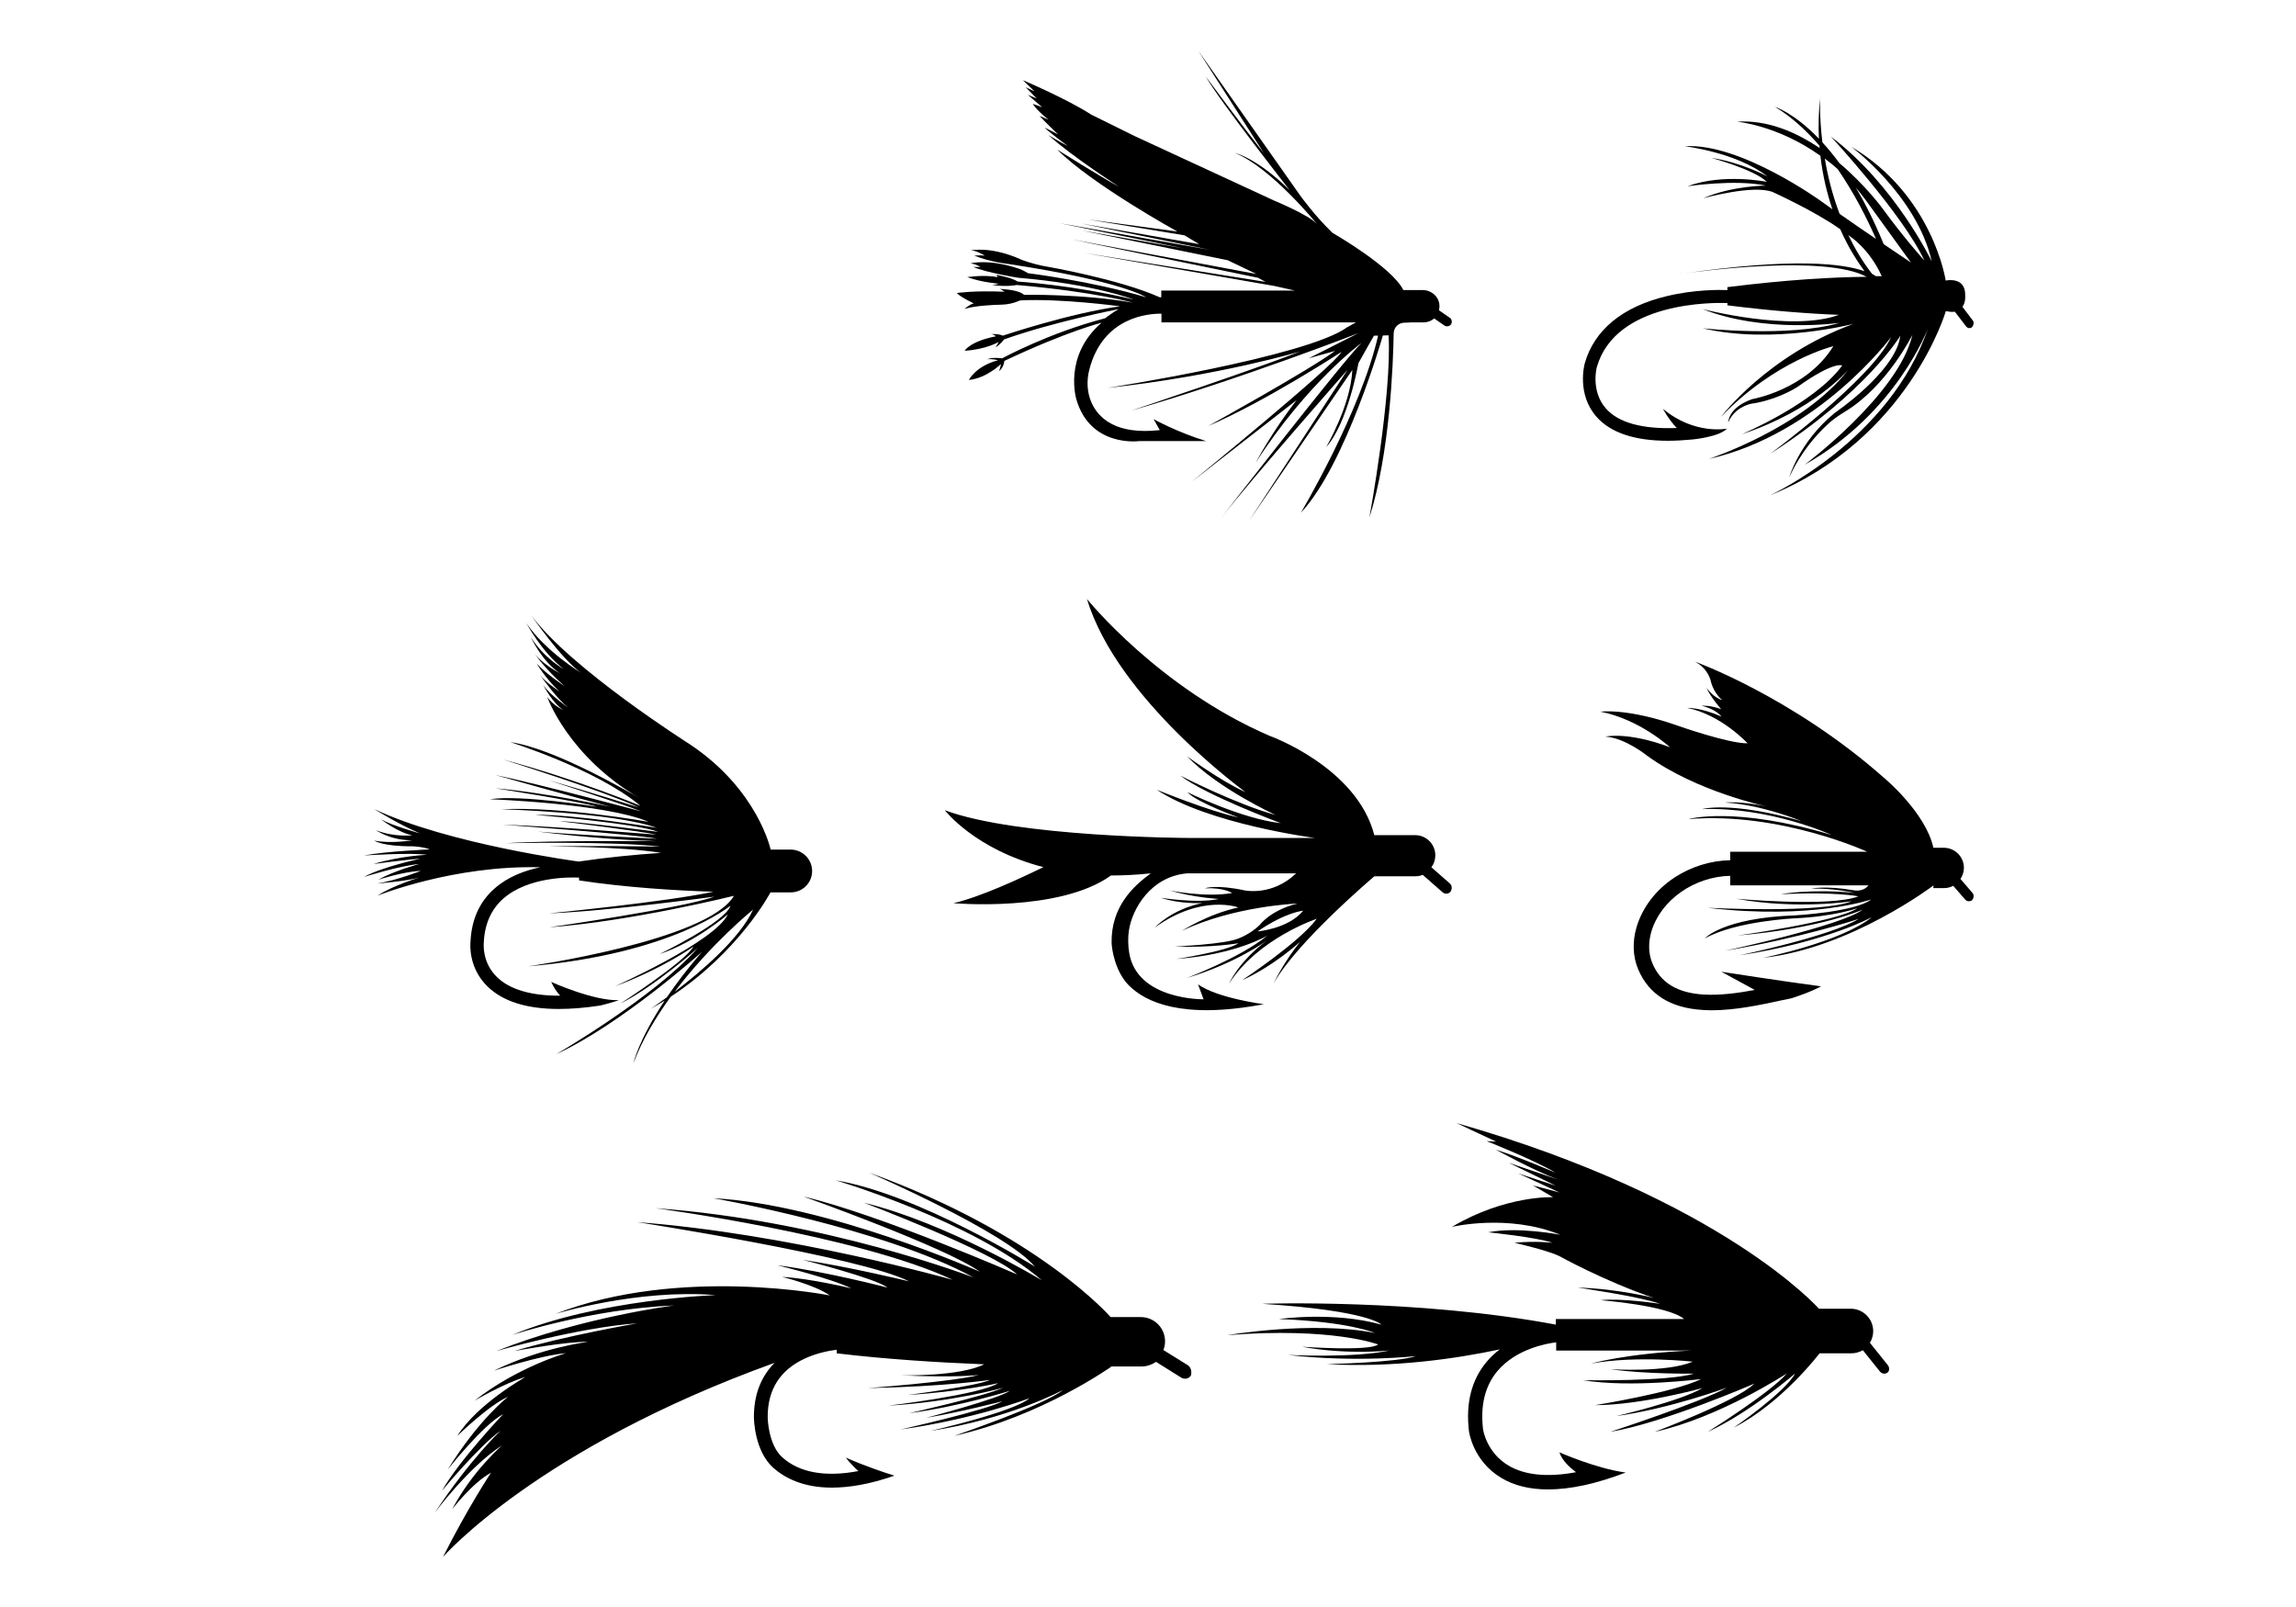 <?xml version="1.0" encoding="utf-8"?>
<!-- Generator: Adobe Illustrator 18.0.0, SVG Export Plug-In . SVG Version: 6.00 Build 0)  -->
<!DOCTYPE svg PUBLIC "-//W3C//DTD SVG 1.1//EN" "http://www.w3.org/Graphics/SVG/1.1/DTD/svg11.dtd">
<svg version="1.1" id="Layer_1" xmlns="http://www.w3.org/2000/svg" xmlns:xlink="http://www.w3.org/1999/xlink" x="0px" y="0px"
	 viewBox="0 0 1400 980" enable-background="new 0 0 1400 980" xml:space="preserve">
<g>
	<rect fill="#FFFFFF" width="1400" height="980"/>
	<g>
		
		<path d="M883.9,193.7l-6.5-4.5c0.2-1,0.4-2,0.3-3.1c-0.3-5.2-4.9-9.2-10.2-9.2h-11.8c-6.9-14.1-43.2-34.9-43.2-34.9
			c-10.7-10.2-19.8-22.9-19.8-22.9l-62-88.1c6.8,10.7,40,62.5,40,62.5c-12.9-16.3-35.4-46.7-35.4-46.7c8.5,15,51.1,69.2,51.1,69.2
			c-20.3-19.9-33.3-22.7-33.3-22.7c22.2,9.1,50,43.4,50,43.4c-4.7-5.5-25.8-14.2-25.8-14.2L691.9,83l-26.5-13.1
			c-15-9.7-41.7-21-41.7-21l7.1,6.8l-5.4-2.5l6.8,6.9l-5.5-2.3l8.8,7.6l-5.8-2.1c3.1,4.8,9.7,9.7,9.7,9.7l-5.5-2.3
			c3,3.4,11.3,11.3,11.3,11.3c-1.3-0.8-8.2-4.2-8.2-4.2c2.1,2.4,14,11.2,14,11.2c-3.4-1.6-11.7-6.6-11.7-6.6
			c14.4,13.1,43.1,31.5,43.1,31.5c-10.9-5.8-37.8-22.7-37.8-22.7c21.4,21.4,73.3,50,73.3,50l-54.6-7.4l58.9,9.7l9,5.4l-71.9-12.6
			l78.7,16.1L646,136.1l75.8,15.4l-62.1-10.9l88.9,18.1l17.5,8.4L653.5,146l113.6,23.4l4.6,2.5l-110.4-17.6l115.8,20.1
			c4.9,1.1,9.2,2.1,12.5,2.8h-81.5v4.1h-0.9c-25-11.2-69.8-18.9-69.8-18.9c-7.3-1.2-14.5-4-14.5-4c-18.7-8.5-30.9-5.7-30.9-5.7
			c3.4,0,8.5,3.2,8.5,3.2c-3.2-0.4-6.4,0-6.4,0c9.9,4,20.9,5.1,20.9,5.1c69.9,10.6,83.9,20.3,83.9,20.3
			c-33.7-10-72.1-14.7-72.1-14.7l-1.5-0.9c-1.2-0.7-2.5-1.3-3.9-1.8c-18.6-6.3-29.6-3.3-29.6-3.3c3.8,0.6,6,2.2,6,2.2h-4.3
			c7.9,3.5,27.4,6.6,27.4,6.6c46,3.8,70.5,13.3,70.5,13.3c-37.7-9-70.9-11-70.9-11c-3.4-2.4-13-4.1-13-4.1c0.6,0.6,0.8,1.4,0.8,1.4
			c-8.5-1.6-18.5,0-18.5,0c8.6,3.2,19.1,4,19.1,4c-0.9,0.6-4,0.8-4,0.8c9.3,1.3,15.1,0,15.1,0c48.3,4.2,70.9,10.8,70.9,10.8
			c-31.1-5.5-66.4-4.8-66.4-4.8l-1.3-0.9c-4.3-2.5-13.8-2.7-13.8-2.7c1.3,0.2,3.1,1.7,3.1,1.7c-19.1-0.8-29.1,0.8-29.1,0.8
			c2.9,2.9,10.4,6.3,10.4,6.3c-2.4,0.5-5.7,3.4-5.7,3.4c6.5-2,17.4-2.5,22.5-2.6c3.7-0.1,7.3-0.8,10.7-2.3c0.5-0.2,0.8-0.3,0.8-0.3
			c25-1.3,60.9,3.6,60.9,3.6c-30.4,4.1-71.5,17.9-71.5,17.9c-3.1-1.4-7.3-0.9-7.3-0.9c1.9,0,3,1.3,3,1.3c-15.8,3.1-19,8.8-19,8.8
			c13.2-0.8,20.8-5.4,20.8-5.4c-0.7,1.3-1.9,3.3-1.9,3.3c3.1-1.9,5.1-4.8,5.1-4.8c30.3-10.8,69.9-18.5,69.9-18.5
			c-2.5,1.3-8.3,5.6-8.3,5.6c-34,8.8-62.7,24.4-62.7,24.4c-7-0.8-9,0.6-9,0.6c3.2-0.4,6.4,0.6,6.4,0.6c-13.6,3.6-17.7,12-17.7,12
			c10.9-1.1,19.5-9.7,19.5-9.7c0,1.1-1.1,4.4-1.1,4.4c3.1-2.7,3.2-6.3,3.2-6.3c38.5-18.2,59.3-23.3,59.3-23.3
			c-23.7,20.5-15.3,47-15.3,47C665,273,694.6,269,694.6,269h40.9c-17.7-5.4-32.1-13.4-32.1-13.4l3.8,6.7c-26.9,3-37.5-7.4-41.7-16.9
			c-2.7-6.2-3-13.3-1.3-19.9c8.3-32.5,36.4-34.3,44-34.2v5.3h112.3h6.3l-5.4,3c-24.9,18.1-146.3,37-146.3,37
			c67.8-7.3,117.8-22.3,117.8-22.3c-27.1,10.7-103.1,36.1-103.1,36.1c66.6-19.2,138.4-47.2,138.4-47.2l-30.2,15.3l16.1-4.5
			c-16.4,12.1-77.4,45.8-77.4,45.8c35-15,81.3-45.2,81.3-45.2c-4.5,8.5-91.2,79.1-91.2,79.1l63.8-49.7
			c-15.3,19.8-24.9,38.1-24.9,38.1c31.6-48.9,64.4-72.9,64.4-72.9c-12.4,12.4-85.6,106.8-85.6,106.8c19.2-24.6,77.2-90.5,77.2-90.5
			l-59.9,91.9l62.8-91.8c-1,21.7-16,47.1-16,47.1c13.3-14.6,19.7-51.2,19.7-51.2c2.8-5.2,9.5-16.8,9.5-16.8h2.5
			c-10.6,46.6-47.1,108-47.1,108c27.5-29.2,50-108.1,50-108.1l3.5-0.1c2.1,36-11.7,111.1-11.7,111.1c12.5-39.2,14.5-93.8,14.8-112.4
			c0.1-3.5,2.9-6.3,6.4-6.4c1.6,0,3-0.1,4.3-0.2h7.5c2.5,0,4.8-0.9,6.5-2.4l6.2,4.3c0.5,0.4,1.1,0.5,1.7,0.5c0.9,0,1.8-0.4,2.4-1.2
			C885.6,196.4,885.3,194.6,883.9,193.7z"/>
		<path d="M884,538.7l-11.2-9.8c1.5-2,2.4-4.6,2.4-7.3v0c0-6.8-5.5-12.3-12.3-12.3h-24.9c-10.7-41.5-63.7-60.5-63.7-60.5
			c-67.7-29.1-111.5-83.5-111.5-83.5c18.4,61.1,96.6,117.7,96.6,117.7c-14.2-6.1-35.6-21.8-35.6-21.8c19.1,19.9,54,35.8,54,35.8
			c-23.8-6.4-58.1-24-58.1-24C735.3,485,781,502,781,502c-24.2-2.7-57-18.9-57-18.9c6.1,6.4,31.2,15.4,31.2,15.4
			c-17.7-3.7-49.9-16.9-49.9-16.9c31.6,21,96.4,29.4,96.4,29.4H724c0,0-103.8-0.4-147.9-16.9c0,0,18.3,23.9,60.1,34.7
			c-14.7,7.2-38,18-54.8,22c0,0,64.7,5.7,96-16.9c7.6,0,15.7-0.4,24.3-1.3c-11.1,8.1-24.2,20.6-23.9,42.3
			c0.1,3.8,2.1,17.7,10.7,26.2c9.9,9.8,31.9,20.8,82.1,11.3c0,0-28.1-3.6-40.1-12.1l3.4,9.1c0,0-40.9,0.6-45.4-28.6
			c-0.7-4.4-0.8-9.3-0.1-13.6c2-12.8,13.1-32.6,35.4-34.6h66.5c-14.5,14-31.3,10.4-31.3,10.4c-17.8-3.8-24.3-1.3-24.3-1.3
			c11.8-0.5,16.6,2.9,16.6,2.9c-16.7,2.9-38.1-1.6-38.1-1.6c14.6,4.4,30,5.2,30,5.2c-13.1,2.9-35.4-0.7-35.4-0.7
			c12,4,25.4,3.2,25.4,3.2c-19.1,3.9-29,14.9-29,14.9c28.7-20.6,50.9-12.2,50.9-12.2c-18.6,4-34.5,14.3-34.5,14.3
			c31.7-15.2,70.5-16.7,70.5-16.7c-16.7,4.2-23,13.1-23,13.1c-5.9,5.7-12.7,8.1-12.7,8.1c-8.1,3.7-39.2,5-39.2,5c22.4,0.9,39-2,39-2
			c-7.4,5-37.9,9.6-37.9,9.6c36.2-2.6,55.4-14.2,55.4-14.2c-16.2,13.4-49.1,25.8-49.1,25.8c30.3-9,49.1-23,49.1-23
			c-17.3,12.7-23.2,26.3-23.2,26.3c17.8-27.6,53.4-39.4,53.4-39.4c-10.7,14.5-45.6,37.5-45.6,37.5c19.1-8.5,35.5-23.5,35.5-23.5
			c-10.3,12.7-16.2,25.4-16.2,25.4c14.2-25.4,61.4-65.3,61.4-65.3H863c1.6,0,3.1-0.3,4.5-0.9l12.2,10.7c0.6,0.5,1.4,0.8,2.2,0.8
			c0.9,0,1.8-0.4,2.5-1.1C885.6,542,885.4,539.9,884,538.7z M766.8,568c17.7-12,27.8-12.6,27.8-12.6
			C785.5,566.5,766.8,568,766.8,568z"/>
		<g>
			<path d="M1202.9,195.4l-6.3-8.3c2.1-2.8,1.7-6.9,1.7-6.9c0.3-11.9-11.9-9.1-11.9-9.1s-7.7-52.1-57.7-81.7c0,0,40,29.6,49.2,70
				c0,0-22.3-46.5-61.5-76.1c0,0,44.1,47.7,57,75.6c0,0-12.3-13.6-25.4-31.6c0,0-10.2-14.1-26.4-27.8c-3.6-4.9-7.1-9.1-10.4-12.7
				c-1.9-16.2-1.4-27.2-1.4-27.2c-0.9,8.8-1.1,17.1-0.7,25c-15.3-15.9-26.7-19.4-26.7-19.4c10.1,6.1,19,14.4,27,23.6
				c0,0.5,0.1,1,0.1,1.5c-14.4-9.8-31.8-17.3-50.4-16.1c0,0,24.7,2.1,50.9,20.8c1.4,12.2,4.1,23.1,7.3,32.6
				c-2.5-1.8-4.7-3.4-6.7-4.8c0,0-49.5-35.9-83.3-33.6c0,0,31.4,3.6,50.4,18.4c0,0-15.8-8.6-34.2-11.3c0,0,26.3,7.1,33.8,14.6
				c0,0-26.5-5.4-48.4,2.7c0,0,29-4.4,47.9-0.4c0,0-20.6,0-38.2,7.7c0,0,30.9-8.6,42.5-3.7c0,0,25.6,11.6,41,22.6
				c5.2,11.8,11,20.4,14.8,25.6c-13.3-4.7-43.4-8.4-111.2,1.5c11.2-1.6,87.1-11.7,112.5,1.9c-20.9,0.2-48.9,1.8-84.9,6.3v1.8
				c-4.6-0.2-20.1-0.4-37,3.7c-26.9,6.4-44.2,20.6-50,41c-0.2,0.8-5,18.8,7.2,32.6c8.6,9.7,23.2,14.6,43.5,14.6
				c4.7,0,9.7-0.3,15-0.8c0,0,0,0,0,0c0,0,16.3-1.5,21-6.6c0,0-19.8,4-39-12.1c0,0,3.1,6.1,8.4,11.7c-20.6,0.8-35.4-3.1-43.1-11.8
				c-9.5-10.6-5.7-25.3-5.6-25.4c11.5-40.1,71.5-39.3,79.6-39v1.4c27.1,3.4,49.6,5.1,68,5.8c-28.8,10.6-83.1-3.5-83.1-3.5
				c37.7,14.9,83.5,8.4,83.5,8.4c-31.1,9-83.5,3.3-83.5,3.3c42.8,10.1,92-2.7,92-2.7c-52.5,19.1-80.8,56.7-80.8,56.7
				c32.9-34.4,68.5-43.1,68.5-43.1c-16.5,26.7-49.5,32.3-49.5,32.3c-14.8,5.2-14.6,14.2-14.6,14.2c3.7-8.8,12.4-11.2,14.6-11.5
				c1.2-0.2,2.3-0.3,3.5-0.6c14.4-3,24.2-9.6,24.2-9.6c22.3-15.9,27.2-13,27.2-13c-16.9,23.2-61.2,41.9-61.2,41.9
				c44.1-14.6,64.8-39.2,64.8-39.2c-27.5,35.4-85,54.3-85,54.3c67.1-15.1,111.2-74.3,111.2-74.3c-11.8,25.6-73.8,71.2-73.8,71.2
				c58.9-37.7,79.4-72,79.4-72c-2.3,19-31.3,40.8-37.6,45.3c-0.9,0.6-1.7,1.3-2.6,1.9c-21.4,17.6-27.5,39.1-27.5,39.1
				c7-15.4,16.7-26.1,23.3-32.2c3.2-3,6.8-5.5,10.6-7.8c25.7-15.5,41.2-46.9,41.2-46.9c-8.5,36.5-65.7,79.2-65.7,79.2
				c56.1-31.5,75.3-83.4,75.3-83.4c-23.4,68.8-96.5,102.1-96.5,102.1c84.6-34.3,107.3-112.4,107.3-112.4c2.2,0.5,4,0.6,5.5,0.4
				l6.8,8.9c0.5,0.7,1.3,1.1,2.1,1.1c0.6,0,1.1-0.2,1.6-0.6C1203.5,198.2,1203.8,196.5,1202.9,195.4z M1138,122.5l27.2,37.6
				c0,0-7.2-4.8-16.6-11.2c-5.6-13.6-11.3-25-17.1-34.6C1133.7,116.9,1135.9,119.6,1138,122.5z M1111.8,91.6
				c0.1,0.1,0.2,0.2,0.3,0.4c-0.1-0.1-0.2-0.1-0.3-0.2C1111.9,91.7,1111.8,91.7,1111.8,91.6z M1112.7,96.7c2.6,2,5.3,4.1,7.9,6.5
				c10,14.6,17.8,29.9,23.3,42.5c-7.2-4.9-15.3-10.4-22.2-15.3C1117.2,118.6,1114.4,107,1112.7,96.7z M1127,143.3
				c0.2,0.2,0.5,0.4,0.7,0.6c0,0,12,7.5,19.7,24.5c-1.2,0-2.4,0-3.6,0c-0.7-0.5-1.5-1-2.4-1.5C1135.6,159.4,1130.9,151.4,1127,143.3
				z"/>
			<path d="M1025.6,166.5c-0.9,0.1-1.4,0.2-1.4,0.2C1024.7,166.7,1025.1,166.6,1025.6,166.5z"/>
		</g>
		<path d="M1151.1,832.5l-10.9-13.6c1.2-2.1,2-4.5,2-7.1c0-7.6-6.2-13.7-13.7-13.7h-19.4c0,0-58.8-66.9-220.9-113.2
			c0,0,13.5,6.4,24.1,11.3l-5.8-0.3c0,0,29.3,11.6,42.1,19.3c0,0-21.9-9.5-36.5-14.1c0,0,22.6,12.5,37.8,18.2L920,709.1l28.6,14
			l-22.8-7.5l25.1,11.6l-16.2-4.3l12.3,7.2c0,0-28.7-1.4-61.7,18.1c0,0,34.2-8.2,66.1,4.8c0,0-25.9-5.1-43.9-1.5
			c0,0,28.9,2.9,39.2,6.4c0,0-10.6-1.3-23.2,0c0,0,19.8,4.5,27.1,8c0,0,27.6,15.4,58,25.7c0,0-21.1-5.6-46.6-6.4
			c0,0,38.1,5.5,50.2,9.9c0,0-23.6-3.6-36.2-2.2c0,0,41.2,3.2,50.9,11.5h-78.2v3.4c-84.9-15.9-179.1-12.7-179.1-12.7
			c65.6,4.2,72.7,12.7,72.7,12.7c-29.3-8.2-62.4-3.4-62.4-3.4c42.8,1.6,58.5,8.5,58.5,8.5c-37.9-7.6-90,1.3-90,1.3
			c64.2-5,91.9,5.7,91.9,5.7c-5.1,4.3-46.3,1.4-46.3,1.4c27.3,5.1,53.1,2.3,53.1,2.3c-21,4.7-61.7,2.7-61.7,2.7
			c41.7,4.8,77.9,0.7,77.9,0.7c-11.1,3.9-54.3,4.9-54.3,4.9c40.9,2.3,79.3-3.4,105.5-9c-2.9,2.2-5.6,4.7-8.1,7.7
			c-9.1,10.9-12.7,25-10.7,42.1c0.1,0.7,2.5,18.2,19.6,28.5c7.9,4.8,17.5,7.1,28.7,7.1c13.5,0,29.3-3.4,47.3-10.3
			c-17.7-2.3-40.4-12.3-40.4-12.3c1.7,5.4,7.2,9.9,10.1,12.1c-17.2,3.2-31.1,1.9-41.1-4c-13.5-8-15.5-21.7-15.6-22.2
			c-1.7-14.5,1.2-26.4,8.7-35.4c11.3-13.5,29.9-16.9,35.9-17.6v5h82.6c-40,1.8-61.5,8-61.5,8c27.5-5.1,62.2-1.2,62.2-1.2
			c-16.2,6.8-50.2,4.6-50.2,4.6c21.7,3.1,50.9,2.7,50.9,2.7c-15.9,4.9-67.5,4-67.5,4c28.9,4.8,71.9-0.7,71.9-0.7
			c-16.6,8.2-64.6,15.9-64.6,15.9c28,0,65.4-10.4,65.4-10.4c-13.5,8-52.6,17.1-52.6,17.1c33.8-4.8,67.5-17.4,67.5-17.4
			c-15.7,8.9-71.1,27-71.1,27c32.8-5.5,87.8-29.4,87.8-29.4c-10.6,10.6-60.7,29.4-60.7,29.4c39.4-8.7,80.5-35.6,80.5-35.6
			c-9.9,11.7-48.2,35.6-48.2,35.6c25.6-11.6,53.3-35.6,53.3-35.6c-6.3,11.7-37.4,33-37.4,33c29.4-15,52.3-45.3,52.3-45.3h19.4
			c2.5,0,4.9-0.7,7-1.9l10.4,13c0.7,0.8,1.6,1.3,2.6,1.3c0.7,0,1.5-0.2,2.1-0.7C1152.1,836.1,1152.3,834,1151.1,832.5z"/>
		<path d="M1202.7,544.5l-7.3-8.5c1.3-1.9,2.1-4.3,2.1-6.8v0c0-6.7-5.5-12.2-12.2-12.2h-6.4c-4.8-21.8-30.5-43-30.5-43
			c-56.2-49.5-114.9-70.5-114.9-70.5c8.6,4.5,9.8,12.4,9.8,12.4c1.9,7.2,6.8,11,6.8,11c-5.2-1.3-9.6-7.5-9.6-7.5
			c2.7,6,9,13.1,9,13.1c-6.8-2.6-12-2.1-12-2.1c8.9,2,12.2,6.6,12.2,6.6c-12.7-5.6-20.9-5.3-20.9-5.3c20.8,4.2,36.8,21.6,36.8,21.6
			c-11.7,0.2-43-10.9-43-10.9c-30.5-10.7-46.7-8.4-46.7-8.4c24,4.7,42.4,21.7,42.4,21.7c-25.9-9.7-39.4-6.5-39.4-6.5
			c12.1,0.8,25.5,11.7,25.5,11.7c30.3,22,72.9,30.9,72.9,30.9c-16.2-3.4-25.5-2.4-25.5-2.4c23,1.4,46.5,11.3,46.5,11.3
			c-43.2-12.3-60.4-7.3-60.4-7.3c41.4-1.4,79,15.8,79,15.8c-59.4-17.8-87.4-9.7-87.4-9.7c56.1-4.5,109,19.9,109,19.9h-83.5v5.2
			c-11.9,0.2-23.8,3.9-33.9,10.5c-11.4,7.5-19.6,18.2-23.2,30.3c-2.6,8.8-2.3,17.8,0.9,25.5c6.4,15.4,19.6,23.8,39.4,25
			c1.8,0.1,3.6,0.2,5.4,0.2c14.4,0,29.5-3.2,41.9-5.9c2.4-0.5,4.7-1,6.8-1.4c12.7-4.1,18.1-7.3,18.1-7.3
			c-24.2-3.2-60.8-8.9-60.8-8.9l20.4,11.1c-10.2,1.9-21.2,3.4-31.3,2.8c-16.1-1-26.3-7.3-31.2-19.2c-2.4-5.7-2.5-12.5-0.6-19.1
			c5.7-19.3,26.1-33.6,48.1-34.1v5.8h84.3c-3.4,4.4-9.2,3-9.2,3c-16.9-2.9-25.7-1-25.7-1c13.1-0.4,26.3,2.6,26.3,2.6
			c-26.3-2.6-44.9,0.8-44.9,0.8c32.8-1.6,47.4,1.3,47.4,1.3c-16.9,6.7-74.5,1.5-74.5,1.5c37.7,6.8,70.4,1.5,70.4,1.5
			c-18.4,7.6-87.9,4-87.9,4c64.1,7.5,99.8-5.1,99.8-5.1c-9.9,7.7-46.3,9.7-46.3,9.7c-44.4,1.6-55.2,14.1-55.2,14.1
			c19-10.7,55.2-12.3,55.2-12.3c23-1,37.8-6.1,37.8-6.1c-12.3,8.3-72.9,16.6-72.9,16.6c51.5-4.4,76.2-15.8,76.2-15.8
			c-12.9,9.9-83.9,25.1-83.9,25.1c46.9-7.9,81.4-19.4,81.4-19.4c-16.9,10.5-72.7,22.2-72.7,22.2c53.1-8.1,80.8-23.3,80.8-23.3
			c-19,15.3-66.2,24.8-66.2,24.8c53.4-5.9,103.7-44.1,103.7-44.1v1.6h6.4c2.1,0,4-0.5,5.7-1.4l7.3,8.4c0.6,0.7,1.4,1,2.3,1
			c0.7,0,1.4-0.2,1.9-0.7C1203.6,547.6,1203.8,545.7,1202.7,544.5z"/>
		<path d="M724.2,832.5l-14.8-9.2c0.6-1.6,1-3.4,1-5.3l0,0c0-8.2-6.6-14.8-14.8-14.8h-18.4c0,0-43.7-50.6-147.3-88.1
			c0,0,83.3,36.1,101.1,57.3c0,0-70.6-44.1-121.4-52.6c0,0,83.8,24.9,125.7,61c0,0-57.7-35-108.4-47.3c0,0,78.1,29.6,93.3,43.7
			c0,0-83.1-36.3-130.2-47.5c0,0,86.9,31,107.4,45.8c0,0-92.9-41.1-162.4-44.8c0,0,104,18.3,158.5,48.3c0,0-90-34.7-193.7-42.2
			c0,0,123,16.4,181.2,43.7c0,0-99.5-28.2-192.4-35.2c0,0,136.1,21.1,165.7,36.1c0,0-36.6-8.9-64.8-13.1c0,0,44.6,11.3,51.6,16.9
			c0,0-38-9.9-67.1-13.6c0,0,32.9,8,45.1,14.1c0,0-24.9-6.1-42.2-7c0,0,19.6,4.7,29.1,11.3c0,0-91.5-18.3-167.5,11.3
			c0,0,50-15.4,97.9-11.5c0,0-71.6,2.4-124.1,24.3c0,0,47.8-15.9,98.8-18c0,0-56,7-108.4,27.8c0,0,50-14.4,85.9-16.9
			c0,0-44.7,7.7-75,16.9c0,0,32.4-6,45.1-5.6c0,0-28.3,3.3-57.6,17.6c0,0,28-9.3,44-10.7c0,0-29.4,8.3-55.8,29
			c0,0,18.5-10.9,31-14.4c0,0-29.1,16.2-41.5,35.9c0,0,19.5-19,31-23.9c0,0-17.6,13.4-36.8,44.4c0,0,21.6-27.5,33.8-33.8
			c0,0-27,28.4-37.3,46.7c0,0,22.5-27.2,35.7-36.6c0,0-18.3,17.1-40.1,50c0,0,20.9-28.2,41.1-41.1c0,0-18.1,15.5-30.5,39
			c0,0,12.4-16.2,23.7-22.3c0,0-13.8,20.7-29.3,51.4c0,0,57.5-66.2,202.2-118.4c-8.4,8.5-12.7,19.7-12.6,33.3
			c0,0.8,0.3,20.4,11.8,30.7c7,6.2,18.2,12.1,35.7,12.1c10.4,0,23-2,38.2-7.3c0,0-0.6-0.2-1.6-0.5c-4.2-1.3-16.2-5.3-28.1-10.5
			c0,0,3.5,4.5,7.7,8.2c-20.1,3.8-35.9,1-46.3-8.3c-8.8-7.8-9-24.3-9-24.5c-0.1-16.8,7.5-28.8,22.6-35.8c7.3-3.4,14.8-4.8,19.5-5.4
			v2.2c30.1,3.6,62,5.6,89.9,6.7c-15.3,7.6-50.4,6.7-50.4,6.7c32.4,1.6,47.2-0.2,47.2-0.2c-16.2,4.2-67.8,8-67.8,8
			c47.6-0.9,74.6-5,74.6-5c-7.4,3.7-50.2,9.2-50.2,9.2c33.4-2.1,55.1-7.2,55.1-7.2c-10.6,7-66.9,13.7-66.9,13.7
			c39.6-2.3,70-10.9,70-10.9c-12.2,5.4-57.3,15.5-57.3,15.5c30.5-4,61.3-13.6,61.3-13.6c-7,4.9-50.9,16.4-50.9,16.4
			c20.4-3.3,46.5-10.1,46.5-10.1c-9.4,5.4-62,17.2-62,17.2c44.4-6.1,78.4-19,78.4-19c-9.6,8.4-60.3,19.9-60.3,19.9
			c48.1-7.3,80.7-24.9,80.7-24.9c-10.6,8.9-66.2,27.9-66.2,27.9c53.5-12,95.9-42.3,95.9-42.3l-0.8-0.1c0.5,0,0.8,0,0.8,0v0.1h18.4
			c3.2,0,6.2-1.1,8.7-2.8l15.5,9.7c0.7,0.4,1.5,0.6,2.2,0.6c1.4,0,2.8-0.7,3.6-2C726.8,836.4,726.2,833.8,724.2,832.5z"/>
		<g>
			<path d="M495.2,531.2L495.2,531.2c0-7.2-5.9-13.1-13.1-13.1h-12.2c0,0-7.7-36.4-49.1-64.1c0,0-72.7-46-96.9-78.8
				c0,0,18.2,26.5,30.4,35.1c0,0-21.5-12.9-33.3-30.2c0,0,9.5,17.8,22.7,27.9c0,0-12.1-6.6-20.1-19.6c0,0,6.6,14.7,17.8,22.2
				c0,0-10.5-5.5-15.2-11.8c0,0,5.9,9,18,19.6c0,0-11.9-7.9-16.9-13.8c0,0,4.6,8.4,13.8,17.1c0,0-8.7-5.8-11.9-10.2
				c1.9,2.7,10.8,15.1,17.5,20.2c0,0-11.3-7.7-15.5-14c0,0,5.8,11.3,12.3,15.3c0,0-5.9-2.5-9.8-7.9c0,0,12.6,36,56.2,61.6
				c-5.5-3.2-52.4-30.6-78.7-34.1c0,0,52.5,16.4,79.3,38.8c0,0-37.6-15.8-83.6-28.2c0,0,61.6,19.4,82.6,29.2c0,0-30.4-9.6-55.2-16.7
				c0,0,48.8,15.8,56.7,19.1c0,0-62.4-16.7-89.1-22.2c0,0,49.7,14,70.4,19.4c0,0-39.1-8.6-70.4-11.3c0,0,53.7,8.4,62.1,11.3
				c0,0-46-7.5-65.4-4.6c0,0,70.6,2.5,96.9,13.8c0,0-51.8-9.4-90-7.7c0,0,68.5,1.9,94.9,11.3c0,0-49.8-8.2-74.1-7.9
				c0,0,61.8,5.2,75.1,10.4c0,0-50.8-6.5-60-6.5c0,0,52.7,6.5,58.7,8.2c0,0-63.1-5.2-93.8-6.1c0,0,80.4,5.8,94.4,8.6
				c0,0-54.9-2.7-72.9-4.4c0,0,36.2,4.8,72.7,5.9c0,0-64.6-0.6-91.7,1.2c0,0,65.2-1.3,94,2.1c0,0-47.2-0.8-68.1,0
				c0,0,43.2-0.3,68.4,3.8c-16.2,1.1-33.6,2.8-50.2,5.3c0,0-79.4-10.5-124.7-32c0,0,15,9.4,27.8,14.8c0,0-16.7-4.6-23.8-8.6
				c0,0,10.7,8.2,19.2,9.8c0,0-11.1,1.3-22.1-3.1c0,0,8.8,6.3,22.1,6.1c0,0-12.9,2.3-23.2,0.2c0,0,4.8,3.6,23.4,3.5
				c0,0,6.9,0.3,10.4,1.9c0,0-25.5,1-40.1,3.7c0,0,29-1.9,38.4-0.4c0,0-15.5,0.5-32.6,5.6c0,0,21.8-2.9,28.5-3.2
				c0,0-23.1,4.9-34.3,11.1c0,0,21.9-6.9,33.7-7.9c0,0-15.5,4.2-25,9.6c0,0,15.8-5.1,26-5.4c0,0-14.4,5.7-26.6,7.7
				c0,0,18-1.4,25.9-3.7c0,0-16,4.7-25.7,11.1c0,0,46.3-18.7,99.3-17.3c-9.4,1.9-19.8,5.7-28,13c-9.1,8-14,18.9-14.6,32.4
				c-0.2,1.9-1.2,16.1,10.5,27.4c9.3,9,23.8,13.6,43.3,13.6c7.7,0,16.2-0.7,25.4-2.1c7.7-1.9,11.3-3.3,11.3-3.3
				c-15.2,0.7-41.3-11.1-41.3-11.1c1.7,3.7,3.6,6.4,5.5,8.4c-17.5,0.1-30.6-3.7-38.4-11.2c-9.4-9-8.2-20.4-8.2-20.9l0-0.3
				c0.5-11.2,4.5-20.3,11.9-26.8c15.2-13.4,40.6-13.1,46.2-12.8v1.7c28.3,4.3,59,6.2,81.9,6.9C406.6,550,334.7,557,334.7,557
				c35.9-1.3,100.9-10.2,100.9-10.2c-19.2,7-100.7,18.7-100.7,18.7c49.7-3.6,112.6-19.2,112.6-19.2c-15.9,27.4-125.5,43-125.5,43
				c88-7.5,123.4-37,123.4-37c-2.9,10-43.2,29.5-43.2,29.5c22.1-7.3,41.6-24.2,41.6-24.2c-7.9,16.7-68.9,43.9-68.9,43.9
				c29-10.7,47.9-24.2,47.9-24.2c-4.8,9-44.5,34.7-44.5,34.7c21.3-10.7,47.1-33.8,47.1-33.8c-26.8,30.2-86.3,64.7-86.3,64.7
				c40-18.4,88.9-62.4,88.9-62.4c-8.8,10.2-15.8,19.5-21.4,27.7c-5.8,4.3-9.7,6.9-9.7,6.9c2.9-1.6,5.7-3.3,8.4-4.9
				c-16,24.1-19.1,38.2-19.1,38.2c5.4-14.3,13.7-28.1,22.8-40.6c41.9-27.5,60.8-63.6,60.8-63.6l-0.2,0c0.1,0,0.2,0,0.2,0v0h12.2
				C489.3,544.3,495.2,538.4,495.2,531.2z M411.4,604.8c22.1-29.3,47.8-50.1,47.8-50.1C451.2,572.4,427.1,592.8,411.4,604.8z"/>
			<path d="M329.3,411.4c-0.2-0.3-0.4-0.5-0.4-0.5C329,411.1,329.1,411.2,329.3,411.4z"/>
		</g>
	</g>
</g>
</svg>
